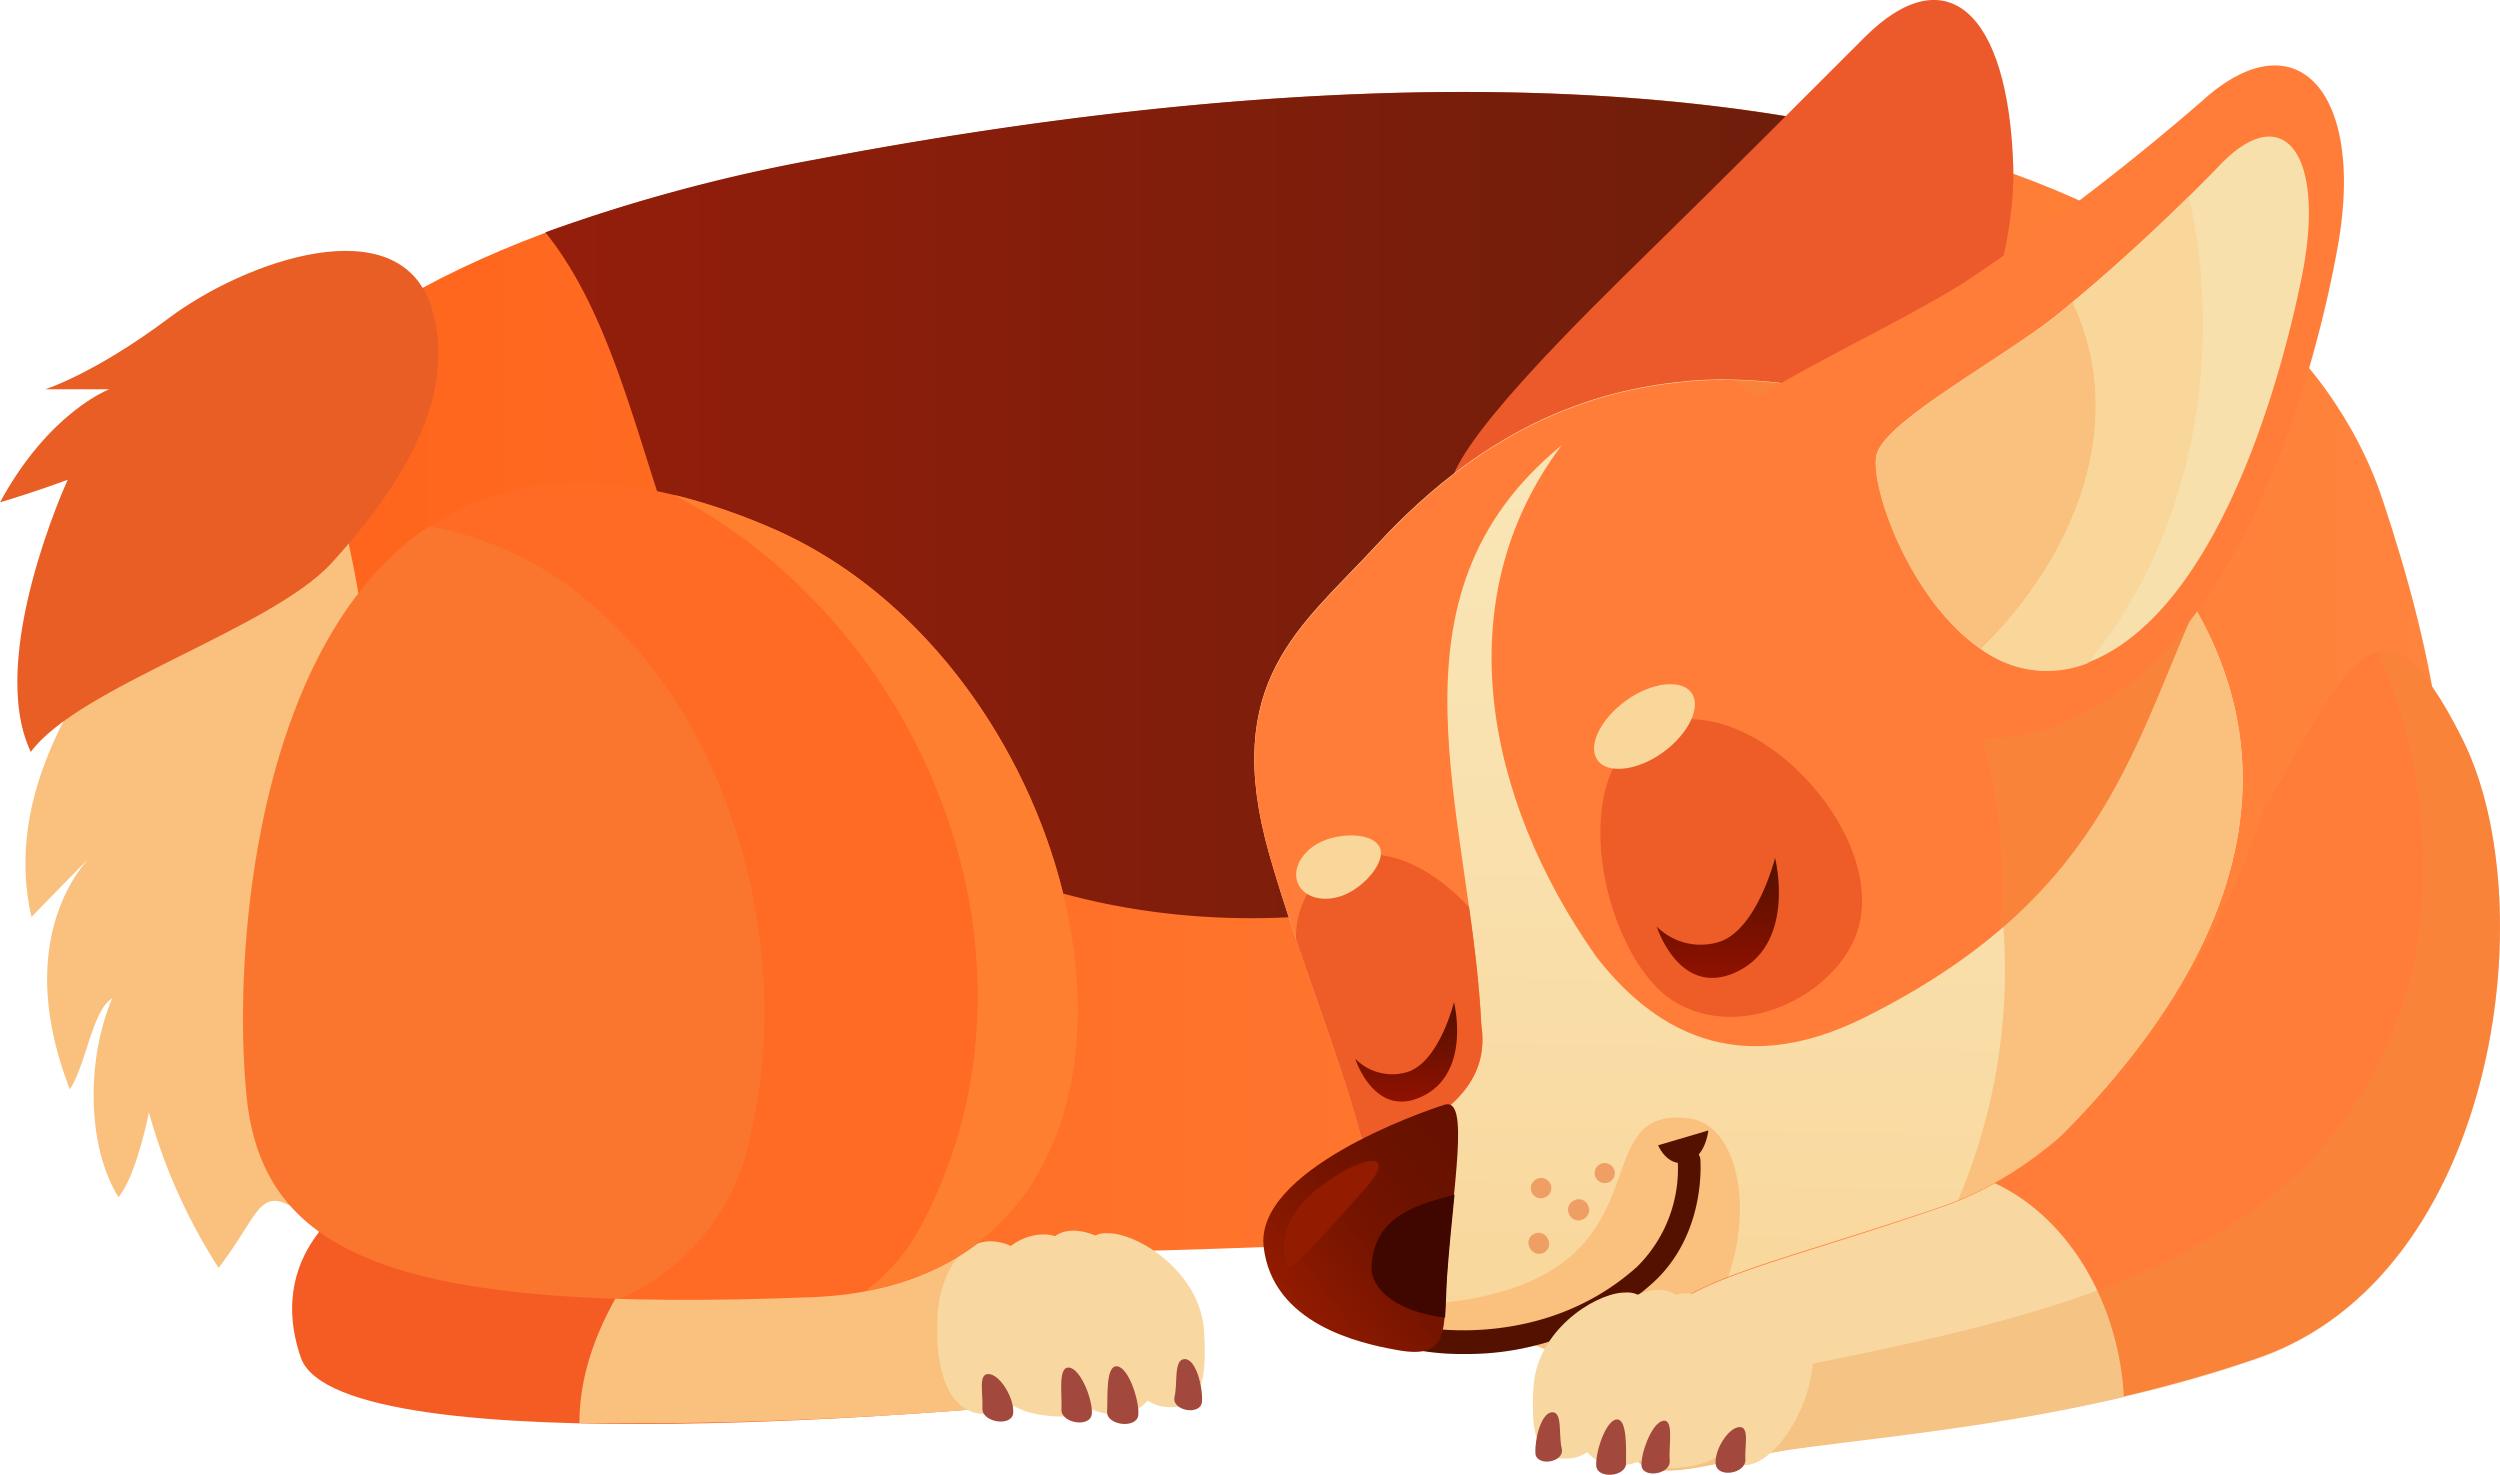 <svg xmlns="http://www.w3.org/2000/svg" xmlns:xlink="http://www.w3.org/1999/xlink" viewBox="0 0 176.81 104.3"><defs><style>.cls-1{isolation:isolate;}.cls-2{fill:url(#linear-gradient);}.cls-3{fill:url(#linear-gradient-2);}.cls-4{fill:#f9c17d;}.cls-5{fill:#ec5a2b;}.cls-6{fill:url(#linear-gradient-3);}.cls-7{fill:#ff7d38;}.cls-8{fill:#ef9241;mix-blend-mode:multiply;opacity:0.3;}.cls-9{fill:#ee5c28;}.cls-10{fill:#510;}.cls-11{fill:#f9d69a;}.cls-12{fill:url(#linear-gradient-4);}.cls-13{fill:#3f0700;}.cls-14{fill:#931b00;}.cls-15{fill:#ef9f63;}.cls-16{fill:#f8e0ad;}.cls-17{fill:url(#linear-gradient-5);}.cls-18{fill:url(#linear-gradient-6);}.cls-19{fill:#f55c23;}.cls-20{fill:#f8d8a0;}.cls-21{fill:#a2483c;}.cls-22{fill:#ff6a25;}.cls-23{fill:#ff7f31;}.cls-24{fill:#e95e24;}</style><linearGradient id="linear-gradient" x1="11.11" y1="47.7" x2="172.91" y2="47.7" gradientUnits="userSpaceOnUse"><stop offset="0.01" stop-color="#ff6219"/><stop offset="0.37" stop-color="#ff7028"/><stop offset="1" stop-color="#ff843d"/></linearGradient><linearGradient id="linear-gradient-2" x1="38.63" y1="35.72" x2="142.03" y2="35.72" gradientUnits="userSpaceOnUse"><stop offset="0" stop-color="#931e0b"/><stop offset="1" stop-color="#681e0b"/></linearGradient><linearGradient id="linear-gradient-3" x1="195.26" y1="115.62" x2="195.26" y2="46.15" gradientTransform="translate(-70.4 -22.45) rotate(0.93)" gradientUnits="userSpaceOnUse"><stop offset="0.01" stop-color="#f9d69a"/><stop offset="0.05" stop-color="#f9d79c"/><stop offset="0.62" stop-color="#f9e2b0"/><stop offset="1" stop-color="#f9e6b7"/></linearGradient><linearGradient id="linear-gradient-4" x1="2111.63" y1="841.55" x2="2129.24" y2="841.55" gradientTransform="translate(-2099.93 695.78) rotate(-37.11)" gradientUnits="userSpaceOnUse"><stop offset="0" stop-color="#931b00"/><stop offset="0.11" stop-color="#8a1900"/><stop offset="0.4" stop-color="#761400"/><stop offset="0.69" stop-color="#6b1200"/><stop offset="1" stop-color="#671100"/></linearGradient><linearGradient id="linear-gradient-5" x1="121.49" y1="69.16" x2="121.49" y2="60.73" gradientUnits="userSpaceOnUse"><stop offset="0" stop-color="#901100"/><stop offset="0.59" stop-color="#6b1100"/><stop offset="1" stop-color="#510"/></linearGradient><linearGradient id="linear-gradient-6" x1="99.45" y1="77.91" x2="99.45" y2="70.88" xlink:href="#linear-gradient-5"/></defs><g class="cls-1"><g id="Layer_2" data-name="Layer 2"><g id="_ÎÓÈ_1" data-name="—ÎÓÈ_1"><path class="cls-2" d="M11.24,53.64c.7-10.46-2.81-33,46.82-42.42,67.66-12.8,103.13,2.19,110.45,24.13,7.38,22.15,9.31,46.15-25.6,49.56S58.42,89.3,46.35,88.75,9.05,86.56,11.24,53.64Z"/><path class="cls-3" d="M112.55,59.49C130.1,49.84,137.12,31.08,142,12.17c-18.41-6.57-46.16-8.11-84-.95a119.37,119.37,0,0,0-19.43,5.21c6.66,8.24,7.44,22.56,13.57,31C65.37,66.08,91.7,69.37,112.55,59.49Z"/><path class="cls-4" d="M21.48,26c4.39,16.46,5.66,19.62,4.94,47.73C26.3,78.5,25.6,82,21,85.55c-2.72-1.72-2.62.31-5.54,4.12a40.07,40.07,0,0,1-4.93-11s-.85,4.42-2.15,6C6.1,81,6.13,74.82,7.94,70.6c-1.41.83-1.85,4.71-3,6.44C.43,65.43,6.85,60.13,6.85,60.13s-2.73,2.76-4.62,4.72C0,55.2,7.09,47.1,8.5,44.34,7.19,45,7.28,45.3,6,46.48,6.61,34.27,14.62,29.35,21.48,26Z"/><path class="cls-5" d="M102.55,34.71c-.15-3,9.19-12.14,14.44-17.28S127.37,7.14,131.86,2.65c5.76-5.76,10.2-1.89,10.53,9.2.24,7.94-5.37,25.17-18.46,32.06S102.75,38.75,102.55,34.71Z"/><path class="cls-6" d="M134.07,90.27C158.43,72.36,164,55.15,153.68,40.56c-7.1-10-25.09-14.44-34.13-13.63-6.11.54-14,2.68-22.25,11.67-5.33,5.77-11,9.6-7.53,21.83,2.1,7.34,5.7,16.12,6.83,21.29-4.1,5.45.51,9.34,4.13,12.94,1.19,1.18,3.56-.5,6.53-.23C113.21,98.37,127.47,95.12,134.07,90.27Z"/><path class="cls-4" d="M119.4,79.09c-8.34-1,.21,12.92-21,13.27.75.79,1.54,1.55,2.29,2.3,1.19,1.18,3.56-.5,6.53-.23,2.63,1.74,6.9,2.08,11.41,1.48C124.7,90.28,124.11,79.63,119.4,79.09Z"/><path class="cls-4" d="M153.68,40.56c-5.38-7.6-17-12-26.26-13.29,10.9,8.61,14,25.18,14.26,38.26A41.54,41.54,0,0,1,137,88C158.86,70.92,163.56,54.54,153.68,40.56Z"/><path class="cls-7" d="M104.77,72.49c-.76-15.06-7.53-30.21,5.68-41-8.2,10.9-5.42,25,2.42,36.14,3.93,5.08,9.88,8.87,19,4.33,16.52-8.24,18.81-18.6,23.37-28.93-.47-.82-1-1.63-1.55-2.44-7.1-10-25.09-14.44-34.13-13.63-6.11.54-14,2.68-22.25,11.67-5.33,5.77-11,9.6-7.53,21.83,2.1,7.34,5.7,16.12,6.83,21.29l0,0C101,79.55,105.51,77.38,104.77,72.49Z"/><path class="cls-8" d="M155.23,43c-.47-.82-1-1.63-1.55-2.44-6.39-9-21.6-13.5-31.16-13.72,12.36,9,20.25,24.07,18.94,38.87C149.59,58.75,151.76,50.87,155.23,43Z"/><path class="cls-9" d="M118.27,70.74c-5-3.26-7.85-16.62-1.15-19.41s16.47,7.58,14.25,14.5C129.9,70.37,123.05,73.83,118.27,70.74Z"/><path class="cls-9" d="M103.9,64.17c-3-3.23-7-5-10.05-2.66a6.32,6.32,0,0,0-2.19,4.91c1.72,5.08,3.63,10.21,4.61,14a6.61,6.61,0,0,0,1,1c4.18-2.09,8.19-4.29,7.49-8.92C104.63,69.71,104.29,66.93,103.9,64.17Z"/><path class="cls-10" d="M103.52,95.76a17.84,17.84,0,0,1-3.5-.31.8.8,0,0,1-.61-1,.79.79,0,0,1,1-.61c.08,0,8.66,1.78,15.38-4.26a9.76,9.76,0,0,0,2.87-7.43.8.8,0,0,1,1.6-.14c0,.22.41,5.33-3.41,8.76A19.65,19.65,0,0,1,103.52,95.76Z"/><path class="cls-11" d="M119.63,49c.71,1-.21,2.89-2,4.2s-3.94,1.57-4.65.56.2-2.89,2-4.2S118.91,48,119.63,49Z"/><path class="cls-11" d="M97.58,59.93c.45,1-1,2.69-2.41,3.32s-2.91.28-3.37-.75.31-2.38,1.71-3S97.11,58.9,97.58,59.93Z"/><path class="cls-12" d="M89.37,88.18c-.61-5.38,11-9.49,12.8-10.05s.58,5.69.14,12.2c-.25,3.64.33,5.88-3.55,5.14C96.11,95,90,93.62,89.37,88.18Z"/><path class="cls-13" d="M97,89.91c.37,2,2.88,3,5.2,3.28.07-.8.07-1.76.14-2.86.14-2,.35-4,.53-5.84C99.81,85.29,97,86.19,97,89.91Z"/><path class="cls-14" d="M91,89.53c-.14-.75-.9-3,2.14-5.43s6-2.89,3.32.07S91.13,90.24,91,89.53Z"/><path class="cls-15" d="M109.61,83.66a.7.7,0,0,1-.29,1,.71.71,0,1,1-.68-1.25A.71.71,0,0,1,109.61,83.66Z"/><path class="cls-15" d="M112.29,85.21a.71.71,0,0,1-.29,1,.7.7,0,0,1-1-.29.71.71,0,0,1,.29-1A.7.7,0,0,1,112.29,85.21Z"/><path class="cls-15" d="M114.1,82.6a.7.7,0,0,1-.29,1,.71.71,0,1,1,.29-1Z"/><path class="cls-15" d="M109.46,87.6a.71.71,0,1,1-1.25.67.69.69,0,0,1,.28-1A.71.71,0,0,1,109.46,87.6Z"/><path class="cls-10" d="M117.27,81s.63,1.56,2,1.21,1.55-2.26,1.55-2.26Z"/><path class="cls-7" d="M120.48,31.74c.47-3,12.38-7.9,18.57-11.85A167.57,167.57,0,0,0,155.81,7.08c6.58-5.92,11.48-.59,9.53,10.33-1.39,7.82-6.83,30.22-21.06,34.27S119.84,35.73,120.48,31.74Z"/><path class="cls-16" d="M132.7,32.24c.42-2.33,8.46-6.6,12.69-9.9a135.57,135.57,0,0,0,11.53-10.58c4.56-4.85,7.59-.89,5.9,7.67-1.21,6.13-5.63,23.74-15.16,27.43S132.13,35.37,132.7,32.24Z"/><path class="cls-4" d="M140.1,45.9c6.67-6.51,10.51-16,6.49-24.53-.41.34-.81.67-1.2,1-4.23,3.3-12.27,7.57-12.69,9.9S135.12,42.5,140.1,45.9Z"/><path class="cls-11" d="M154.81,13.89c-2.17,2.12-5.39,5.15-8.22,7.48,4,8.53.18,18-6.49,24.53a7.82,7.82,0,0,0,7.56,1C154.85,38.25,157.42,25.47,154.81,13.89Z"/><path class="cls-17" d="M117.17,65.53s1.64,5.21,5.76,3.15,2.61-8,2.61-8-1.24,4.94-3.85,5.9A4.4,4.4,0,0,1,117.17,65.53Z"/><path class="cls-18" d="M95.85,74.88s1.37,4.34,4.8,2.63,2.18-6.63,2.18-6.63-1,4.11-3.21,4.91A3.67,3.67,0,0,1,95.85,74.88Z"/><path class="cls-19" d="M46.71,86.77s22.58.57,25.06,2.29c5.43,3.76.38,10.33.38,10.33S24,104,21.27,96s4.59-11.67,4.59-11.67Z"/><path class="cls-4" d="M71.77,89.06c-2.28-1.58-21.49-2.19-24.61-2.28-3.51,4-6.19,8.87-6.18,13.87a308.26,308.26,0,0,0,31.17-1.26S77.2,92.82,71.77,89.06Z"/><path class="cls-20" d="M77.78,92.51c1,4,2.49,6.83,4.71,7s2.92-1.31,2.67-5.35-4.34-6.74-6.55-6.93S76.79,88.59,77.78,92.51Z"/><path class="cls-20" d="M72.88,93.22c-.3,4.18,3.54,6.64,5.82,6.83s4.07-2,3.27-6.07c-.82-4.25-3.51-6.74-5.79-6.93S73.17,89,72.88,93.22Z"/><path class="cls-20" d="M69.55,94.18c.48,4.15,1.2,5.77,5.2,6,2.28.15,3.41-2.85,2.93-7S75.59,87,73.32,87.34,69.07,90,69.55,94.18Z"/><path class="cls-20" d="M66.31,93c-.23,4.16.87,6.85,3.16,7s3.62-2.83,3.79-7c.06-1.43-.08-4.49-2.3-5.08C68.09,87.12,66.46,90.17,66.31,93Z"/><path class="cls-21" d="M83.07,98.78c-.26,1,1.88,1.38,1.94.34s-.42-3-1.22-3S83.3,97.81,83.07,98.78Z"/><path class="cls-21" d="M78.3,99.83c-.06,1,2.15,1.25,2.21.21s-.7-3.34-1.51-3.41S78.35,98.78,78.3,99.83Z"/><path class="cls-21" d="M75.07,99.67c-.06,1,2.09,1.34,2.15.3s-.82-3.19-1.62-3.25S75.13,98.63,75.07,99.67Z"/><path class="cls-21" d="M69.48,99.6c-.06,1,2.12,1.35,2.18.31s-.91-2.66-1.71-2.73S69.54,98.55,69.48,99.6Z"/><path class="cls-22" d="M54.3,37.23C79,47.65,86.53,90.59,57.46,91.74S18.62,89,17.45,77.59C15.92,62.67,20.26,22.87,54.3,37.23Z"/><path class="cls-23" d="M54.3,37.23A43,43,0,0,0,47.67,35C65.58,44.41,75,68,65.2,86.58a13.68,13.68,0,0,1-4,4.72C85.78,86.7,77.88,47.17,54.3,37.23Z"/><path class="cls-8" d="M30.36,37.22c-12.24,8.09-14,30.11-12.91,40.37,1,9.4,7.76,13.69,26.36,14.27A15.79,15.79,0,0,0,53,80.65C57.29,63.33,48.37,40.48,30.36,37.22Z"/><path class="cls-24" d="M30.5,21.71c-2.28-7.14-13.19-3.23-18.52.76S3.2,27.53,3.2,27.53H7.73s-4.27,1.6-7.73,8c2.66-.8,4.79-1.6,4.79-1.6S-1,46.53,2.18,53.18c3.38-4.61,17-8.7,21.27-13.36C27.07,35.83,32.74,28.71,30.5,21.71Z"/><path class="cls-7" d="M160.1,57.3s-6.95,22.58-22.69,28-21.77,5.36-22.51,13.4,4.38,4.77,12.43,3.68,20.19-2.11,32.4-6.35c16.82-5.85,20.28-32,14.45-43.71S166,47.07,160.1,57.3Z"/><path class="cls-20" d="M141.08,83.68a22.5,22.5,0,0,1-3.67,1.66c-15.73,5.46-21.77,5.36-22.51,13.4s4.38,4.77,12.43,3.68c5.93-.79,14.1-1.57,22.88-3.62C149.89,92.5,146.54,86.23,141.08,83.68Z"/><path class="cls-8" d="M174.18,52.36c-2.43-4.87-4.26-6.6-6-6.23a37.36,37.36,0,0,1,2.51,22.14c-5.48,23-29.62,25.24-49.37,29.63a17.62,17.62,0,0,0-6.41,3.53c.69,4.5,5.46,1.93,12.41,1,8-1.08,20.19-2.11,32.4-6.35C176.55,90.22,180,64.08,174.18,52.36Z"/><path class="cls-20" d="M115.51,96.45c-1,3.8-2.39,6.53-4.51,6.7s-2.8-1.25-2.54-5.12,4.16-6.44,6.27-6.61S116.46,92.71,115.51,96.45Z"/><path class="cls-20" d="M120.19,97.14c.29,4-3.39,6.35-5.57,6.52s-3.89-1.89-3.11-5.81,3.36-6.43,5.54-6.61S119.92,93.14,120.19,97.14Z"/><path class="cls-20" d="M123.38,98.06c-.47,4-1.16,5.52-5,5.77-2.18.14-3.26-2.73-2.79-6.7s2-6,4.18-5.61S123.84,94.1,123.38,98.06Z"/><path class="cls-20" d="M128.24,95.19c.21,4-2.61,8.33-4.79,8.43s-3.46-2.71-3.62-6.72c-.06-1.37.08-4.29,2.2-4.85C124.78,91.32,128.09,92.46,128.24,95.19Z"/><path class="cls-21" d="M110.45,102.44c.24,1-1.81,1.32-1.86.33s.4-2.83,1.17-2.89S110.22,101.52,110.45,102.44Z"/><path class="cls-21" d="M115,103.45c.06,1-2.06,1.19-2.11.2s.68-3.19,1.44-3.26S115,102.45,115,103.45Z"/><path class="cls-21" d="M118.09,103.31c.06,1-2,1.27-2,.28s.78-3,1.55-3.11S118,102.31,118.09,103.31Z"/><path class="cls-21" d="M123.44,103.25c0,1-2,1.29-2.1.29s.88-2.54,1.65-2.61S123.38,102.25,123.44,103.25Z"/></g></g></g></svg>